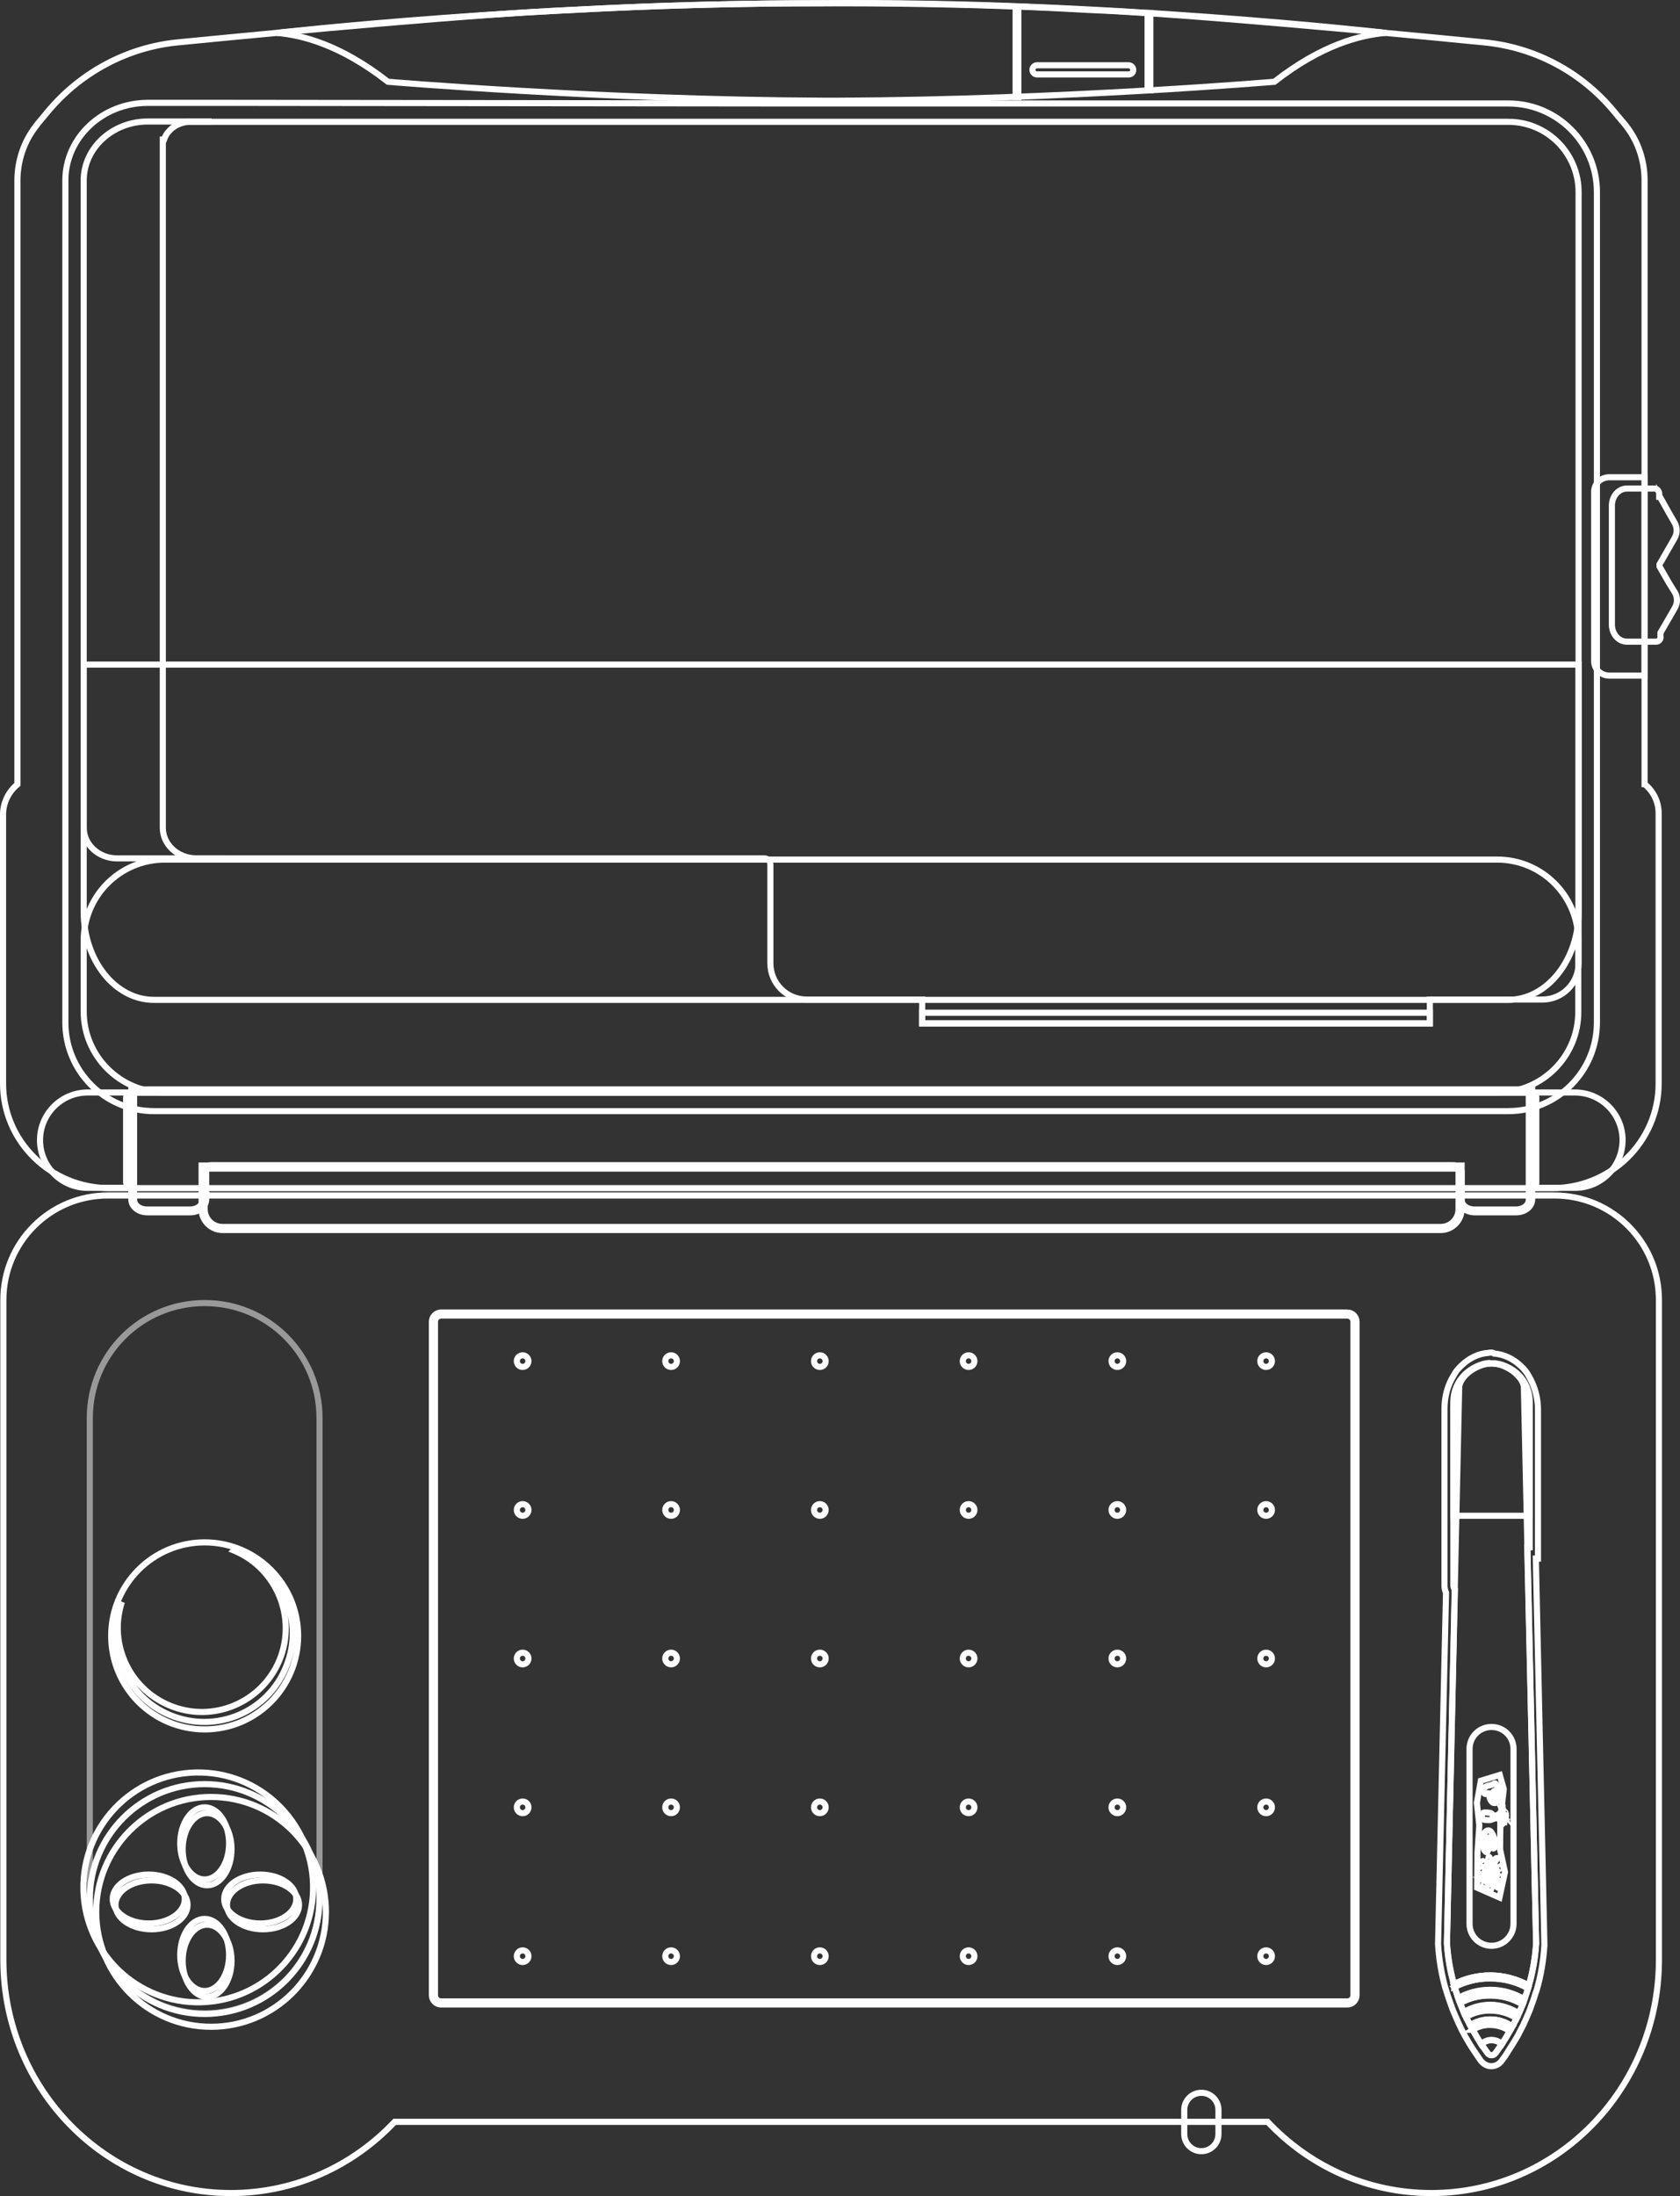 <?xml version="1.0" encoding="UTF-8" standalone="no"?>
<svg
   version="1.1"
   id="Layer_1"
   x="0"
   y="0"
   viewBox="0 0 550 718.554"
   xml:space="preserve"
   sodipodi:docname="pico_controller.svg"
   width="550"
   height="718.554"
   inkscape:version="1.1.2 (0a00cf5339, 2022-02-04)"
   xmlns:inkscape="http://www.inkscape.org/namespaces/inkscape"
   xmlns:sodipodi="http://sodipodi.sourceforge.net/DTD/sodipodi-0.dtd"
   xmlns="http://www.w3.org/2000/svg"
   xmlns:svg="http://www.w3.org/2000/svg"><rect x="0" y="0" width="550" height="718.554" fill="#333333" stroke="none"/><defs
   id="defs243" /><sodipodi:namedview
   id="namedview241"
   pagecolor="#ffffff"
   bordercolor="#666666"
   borderopacity="1.0"
   inkscape:pageshadow="2"
   inkscape:pageopacity="0.0"
   inkscape:pagecheckerboard="true"
   showgrid="false"
   fit-margin-top="0"
   fit-margin-left="0"
   fit-margin-right="0"
   fit-margin-bottom="0"
   inkscape:zoom="1.1470835"
   inkscape:cx="275.04537"
   inkscape:cy="359.17176"
   inkscape:window-width="2560"
   inkscape:window-height="1440"
   inkscape:window-x="1920"
   inkscape:window-y="0"
   inkscape:window-maximized="1"
   inkscape:current-layer="Layer_1" />
    <style
   id="style2">
        .st4{fill:#ffe75a}.st7{fill:#db324c}.st12{fill:#1ca4a9}.st14{fill:#25b6be}.st15{fill:#fff}.st22{fill:#e8cd49}.st25{fill:#fcc927}.st26{fill:#fbc82a}.st30{fill:#2a7070}.st34{fill:#3b146c}
    </style>
    <path
   d="M 538.4,256.554 V 59.054 c 0,-6.7 -2.2,-12.9 -6,-17.8 -0.5,-0.6 -1,-1.3 -1.5,-1.8 l -2.5,-3 c -10.7,-12.9 -25.9,-21 -42.6,-22.6 -35.6,-3.5 -98.6,-9.4 -129.4,-10.6 -24.6,-1.4 -52.6,-2.2 -84.3,-2.2 -31.7,0 -59.7,0.8 -84.3,2.2 -30.8,1.2 -93.9,7.1 -129.5,10.6 -16.6,1.6 -31.9,9.8 -42.6,22.6 l -2.5,3 c -0.5,0.6 -1,1.2 -1.5,1.9 -3.8,4.9 -6,11.1 -6,17.8 V 256.654 c -2.8,2.3 -4.7,5.9 -4.7,9.8 v 88.1 c 0,18.9 15.6,34.2 34.8,34.2 h 472.4 c 19.2,0 34.8,-15.3 34.8,-34.2 v -88.1 c 0.1,-4 -1.7,-7.6 -4.6,-9.9 z"
   style="fill:none;stroke:#ffffff;stroke-width:2;stroke-miterlimit:10;stroke-dasharray:none;stroke-opacity:1"
   id="path4" />
    <path
   d="M 75.2,33.654 H 48.4 c -14.9,0 -27,11.4 -27,25.4 V 334.554 c 0,16 13,29 29,29 h 443.4 c 16,0 29,-13 29,-29 V 62.854 c 0,-16 -13,-29 -29,-29 H 261.9 Z"
   style="fill:none;stroke:#ffffff;stroke-width:2;stroke-miterlimit:10;stroke-dasharray:none;stroke-opacity:1"
   id="path6" />
    <path
   d="M 490.3,357.454 H 53.9 c -14.6,0 -26.5,-11.9 -26.5,-26.5 v -23.2 c 0,-14.6 11.9,-26.5 26.5,-26.5 h 436.3 c 14.6,0 26.5,11.9 26.5,26.5 v 23.2 c 0.1,14.6 -11.8,26.5 -26.4,26.5 z"
   style="fill:none;stroke:#ffffff;stroke-width:2;stroke-miterlimit:10;stroke-dasharray:none;stroke-opacity:1"
   id="path8" />
    <linearGradient
   id="SVGID_1_"
   gradientUnits="userSpaceOnUse"
   x1="557.1"
   y1="22.044"
   x2="557.1"
   y2="-87.656"
   gradientTransform="translate(-286,304.11)">
        <stop
   offset="0"
   style="stop-color:#3b1666"
   id="stop10" />
        <stop
   offset=".33"
   style="stop-color:#53277b"
   id="stop12" />
        <stop
   offset="1"
   style="stop-color:#3b146c"
   id="stop14" />
    </linearGradient>
    <path
   d="m 516.8,298.354 v -80.9 H 27.4 v 80.9 c 0,15.9 10.3,28.8 23,28.8 h 443.4 c 12.7,-0.1 23,-13 23,-28.8"
   style="fill:none;stroke:#ffffff;stroke-width:2;stroke-miterlimit:10;stroke-dasharray:none;stroke-opacity:1"
   id="path17" />
    <path
   class="st4"
   d="m 393.3,703.854 c -3.1,0 -5.6,-2.5 -5.6,-5.6 v -7.9 c 0,-3.1 2.5,-5.6 5.6,-5.6 3.1,0 5.6,2.5 5.6,5.6 v 7.9 c 0,3.1 -2.5,5.6 -5.6,5.6 z"
   id="path19"
   style="fill:none;stroke:#ffffff;stroke-width:2;stroke-miterlimit:10;stroke-dasharray:none;stroke-opacity:1" />
    <linearGradient
   id="SVGID_00000162319719392299393320000014109257014912817798_"
   gradientUnits="userSpaceOnUse"
   x1="286.1"
   y1="249.244"
   x2="828.1"
   y2="249.244"
   gradientTransform="translate(-286,304.11)">
        <stop
   offset="0"
   style="stop-color:#25b6be"
   id="stop21" />
        <stop
   offset=".49"
   style="stop-color:#27c9c9"
   id="stop23" />
        <stop
   offset="1"
   style="stop-color:#25b6be"
   id="stop25" />
    </linearGradient>
    <path
   style="fill:none;stroke:#ffffff;stroke-width:2;stroke-miterlimit:10;stroke-dasharray:none;stroke-opacity:1"
   d="M 508.9,391.154 H 35.3 c -18.9,0 -34.2,15.3 -34.2,34.2 v 216.4 c 0.3,41.9 33.5,75.8 74.5,75.8 21,0 40,-8.9 53.6,-23.3 H 415 c 13.6,14.4 32.5,23.3 53.6,23.3 41,0 74.2,-33.9 74.5,-75.8 v -216.4 c 0,-18.9 -15.3,-34.2 -34.2,-34.2 z"
   id="path28" />
    <linearGradient
   id="SVGID_00000014604713175948605690000006690221948909158834_"
   gradientUnits="userSpaceOnUse"
   x1="815.15"
   y1="-148.956"
   x2="815.15"
   y2="-84.056"
   gradientTransform="translate(-286,304.11)">
        <stop
   offset="0"
   style="stop-color:#3b1666"
   id="stop30" />
        <stop
   offset="1"
   style="stop-color:#794b9a"
   id="stop32" />
    </linearGradient>
    <path
   style="fill:none;stroke:#ffffff;stroke-width:2;stroke-miterlimit:10;stroke-dasharray:none;stroke-opacity:1"
   d="m 538.4,156.154 h -11.5 c -2.8,0 -5,2.1 -5,4.7 v 55.5 c 0,2.6 2.2,4.7 5,4.7 h 11.5 z"
   id="path35" />
    <path
   class="st7"
   d="m 546.4,190.754 -3.1,-5.4 v -0.7 l 3.1,-5.4 1.9,-3.3 c 0.8,-1.5 0.8,-3.3 0,-4.8 l -1.9,-3.3 -3.2,-5.7 v 1.4 -1.9 c 0,-1 -0.7,-1.8 -1.6,-1.8 h -9 c -2.7,0 -4.9,2.5 -4.9,5.6 v 38.9 c 0,3.1 2.2,5.6 4.9,5.6 h 9.6 c 0.6,0 1.2,-0.4 1.4,-1.1 v -1.8 l 2.9,-5 1.9,-3.3 c 0.8,-1.5 0.8,-3.3 0,-4.8 z"
   id="path37"
   style="fill:none;stroke:#ffffff;stroke-width:2;stroke-miterlimit:10;stroke-dasharray:none;stroke-opacity:1" />
    <linearGradient
   id="SVGID_00000070819620534818077190000007880119208492352911_"
   gradientUnits="userSpaceOnUse"
   x1="312.4"
   y1="-144.806"
   x2="358.9"
   y2="-144.806"
   gradientTransform="translate(-286,304.11)">
        <stop
   offset="0"
   style="stop-color:#3b1666"
   id="stop39" />
        <stop
   offset=".33"
   style="stop-color:#53277b"
   id="stop41" />
        <stop
   offset=".74"
   style="stop-color:#3b146c"
   id="stop43" />
    </linearGradient>
    <path
   style="fill:none;stroke:#ffffff;stroke-width:2;stroke-miterlimit:10;stroke-dasharray:none;stroke-opacity:1"
   d="M 73.9,280.854 H 38.3 c -6,0 -10.9,-4.5 -10.9,-10 V 59.054 c 0,-10.6 9.4,-19.3 21,-19.3 h 20.9"
   id="path46" />
    <linearGradient
   id="SVGID_00000000934933317766040550000002843867830384571022_"
   gradientUnits="userSpaceOnUse"
   x1="802.05"
   y1="83.584"
   x2="802.05"
   y2="52.344"
   gradientTransform="translate(-286,304.11)">
        <stop
   offset="0"
   style="stop-color:#3b1666"
   id="stop48" />
        <stop
   offset="1"
   style="stop-color:#794b9a"
   id="stop50" />
    </linearGradient>
    <path
   style="fill:none;stroke:#ffffff;stroke-width:2;stroke-miterlimit:10;stroke-dasharray:none;stroke-opacity:1"
   d="m 515.6,357.454 h -12.7 v 31.2 h 12.7 c 8.6,0 15.6,-7 15.6,-15.6 0,-8.6 -7,-15.6 -15.6,-15.6 z"
   id="path53" />
    <radialGradient
   id="SVGID_00000038390437427018665150000009871778408086835349_"
   cx="346.236"
   cy="439.194"
   r="37.498"
   gradientTransform="matrix(1,0.02,-0.059,2.999,-254.185,-782.6)"
   gradientUnits="userSpaceOnUse">
        <stop
   offset="0"
   style="stop-color:#25b6be"
   id="stop55" />
        <stop
   offset="1"
   style="stop-color:#1ca4a9"
   id="stop57" />
    </radialGradient>
    <path
   style="opacity:0.5;fill:none;stroke:#ffffff;stroke-width:2;stroke-miterlimit:10;stroke-dasharray:none;stroke-opacity:1;enable-background:new"
   d="m 67,658.754 c 20.8,0 37.6,-16.8 37.6,-37.6 v -157.2 c 0,-20.8 -16.8,-37.6 -37.6,-37.6 -20.8,0 -37.6,16.8 -37.6,37.6 v 157.2 c -0.1,20.8 16.8,37.6 37.6,37.6 z"
   id="path60" />
    <circle
   class="st7"
   cx="67"
   cy="535.254"
   r="30.6"
   id="circle62"
   style="fill:none;stroke:#ffffff;stroke-width:2;stroke-miterlimit:10;stroke-dasharray:none;stroke-opacity:1" />
    <path
   d="m 76.6,507.254 c -0.2,-0.1 -0.5,-0.1 -0.7,-0.2 13.9,5.3 21,20.8 16.1,34.8 -5.1,14.3 -20.8,21.8 -35.1,16.7 -14.1,-5 -21.6,-20.3 -17,-34.4 -0.1,0.2 -0.2,0.4 -0.3,0.7 -5.3,15.1 2.5,31.6 17.6,36.9 15.1,5.3 31.6,-2.5 36.9,-17.6 5.5,-15 -2.4,-31.6 -17.5,-36.9 z"
   style="fill:none;stroke:#ffffff;stroke-width:2;stroke-miterlimit:10;stroke-dasharray:none;stroke-opacity:1"
   id="path64" />
    <circle
   transform="rotate(-1.356)"
   class="st12"
   cx="50.268"
   cy="618.905"
   r="37.599"
   id="circle66"
   style="fill:none;stroke:#ffffff;stroke-width:2;stroke-miterlimit:10;stroke-dasharray:none;stroke-opacity:1" />
    <circle
   cx="69.1"
   cy="625.554"
   r="37.6"
   style="fill:none;stroke:#ffffff;stroke-width:2;stroke-miterlimit:10;stroke-dasharray:none;stroke-opacity:1"
   id="circle68" />
    <circle
   class="st14"
   cx="67"
   cy="621.354"
   r="37.6"
   id="circle70"
   style="fill:none;stroke:#ffffff;stroke-width:2;stroke-miterlimit:10;stroke-dasharray:none;stroke-opacity:1" />
    <ellipse
   class="st12"
   cx="67.8"
   cy="605.054"
   rx="8"
   ry="11.8"
   id="ellipse72"
   style="fill:none;stroke:#ffffff;stroke-width:2;stroke-miterlimit:10;stroke-dasharray:none;stroke-opacity:1" />
    <ellipse
   class="st12"
   cx="67.8"
   cy="641.554"
   rx="8"
   ry="11.8"
   id="ellipse74"
   style="fill:none;stroke:#ffffff;stroke-width:2;stroke-miterlimit:10;stroke-dasharray:none;stroke-opacity:1" />
    <ellipse
   class="st12"
   cx="86.1"
   cy="623.254"
   rx="11.8"
   ry="8"
   id="ellipse76"
   style="fill:none;stroke:#ffffff;stroke-width:2;stroke-miterlimit:10;stroke-dasharray:none;stroke-opacity:1" />
    <ellipse
   class="st12"
   cx="49.6"
   cy="623.254"
   rx="11.8"
   ry="8"
   id="ellipse78"
   style="fill:none;stroke:#ffffff;stroke-width:2;stroke-miterlimit:10;stroke-dasharray:none;stroke-opacity:1" />
    <ellipse
   class="st15"
   cx="67"
   cy="603.154"
   rx="8"
   ry="11.8"
   id="ellipse80"
   style="fill:none;stroke:#ffffff;stroke-width:2;stroke-miterlimit:10;stroke-dasharray:none;stroke-opacity:1" />
    <ellipse
   cx="67"
   cy="639.654"
   rx="8"
   ry="11.8"
   style="fill:none;stroke:#ffffff;stroke-width:2;stroke-miterlimit:10;stroke-dasharray:none;stroke-opacity:1"
   id="ellipse82" />
    <ellipse
   cx="85.2"
   cy="621.354"
   rx="11.8"
   ry="8"
   style="fill:none;stroke:#ffffff;stroke-width:2;stroke-miterlimit:10;stroke-dasharray:none;stroke-opacity:1"
   id="ellipse84" />
    <ellipse
   cx="48.7"
   cy="621.354"
   rx="11.8"
   ry="8"
   style="fill:none;stroke:#ffffff;stroke-width:2;stroke-miterlimit:10;stroke-dasharray:none;stroke-opacity:1"
   id="ellipse86" />
    <path
   class="st4"
   d="m 144.4,655.454 c -1.4,0 -2.5,-1.1 -2.5,-2.5 v -220.5 c 0,-1.4 1.1,-2.5 2.5,-2.5 h 296.7 c 1.4,0 2.5,1.1 2.5,2.5 v 220.4 c 0,1.4 -1.1,2.5 -2.5,2.5 H 144.4 Z"
   id="path88"
   style="fill:none;stroke:#ffffff;stroke-width:2;stroke-miterlimit:10;stroke-dasharray:none;stroke-opacity:1" />
    <path
   d="m 441.1,430.454 c 1.1,0 2,0.9 2,2 v 220.4 c 0,1.1 -0.9,2 -2,2 H 144.4 c -1.1,0 -2,-0.9 -2,-2 v -220.4 c 0,-1.1 0.9,-2 2,-2 h 296.7 m 0,-1 H 144.4 c -1.7,0 -3,1.4 -3,3 v 220.4 c 0,1.7 1.4,3 3,3 h 296.7 c 1.7,0 3,-1.4 3,-3 v -220.4 c 0,-1.6 -1.3,-3 -3,-3 z"
   style="fill:none;stroke:#ffffff;stroke-width:2;stroke-miterlimit:10;stroke-dasharray:none;stroke-opacity:1"
   id="path90" />
    <circle
   class="st7"
   cx="171.1"
   cy="445.354"
   r="1.9"
   id="circle92"
   style="fill:none;stroke:#ffffff;stroke-width:2;stroke-miterlimit:10;stroke-dasharray:none;stroke-opacity:1" />
    <circle
   class="st7"
   cx="219.7"
   cy="445.354"
   r="1.9"
   id="circle94"
   style="fill:none;stroke:#ffffff;stroke-width:2;stroke-miterlimit:10;stroke-dasharray:none;stroke-opacity:1" />
    <circle
   class="st7"
   cx="268.4"
   cy="445.354"
   r="1.9"
   id="circle96"
   style="fill:none;stroke:#ffffff;stroke-width:2;stroke-miterlimit:10;stroke-dasharray:none;stroke-opacity:1" />
    <circle
   class="st7"
   cx="317.1"
   cy="445.354"
   r="1.9"
   id="circle98"
   style="fill:none;stroke:#ffffff;stroke-width:2;stroke-miterlimit:10;stroke-dasharray:none;stroke-opacity:1" />
    <circle
   class="st7"
   cx="365.8"
   cy="445.354"
   r="1.9"
   id="circle100"
   style="fill:none;stroke:#ffffff;stroke-width:2;stroke-miterlimit:10;stroke-dasharray:none;stroke-opacity:1" />
    <circle
   class="st7"
   cx="414.5"
   cy="445.354"
   r="1.9"
   id="circle102"
   style="fill:none;stroke:#ffffff;stroke-width:2;stroke-miterlimit:10;stroke-dasharray:none;stroke-opacity:1" />
    <circle
   class="st7"
   cx="171.1"
   cy="494.054"
   r="1.9"
   id="circle104"
   style="fill:none;stroke:#ffffff;stroke-width:2;stroke-miterlimit:10;stroke-dasharray:none;stroke-opacity:1" />
    <circle
   class="st7"
   cx="219.7"
   cy="494.054"
   r="1.9"
   id="circle106"
   style="fill:none;stroke:#ffffff;stroke-width:2;stroke-miterlimit:10;stroke-dasharray:none;stroke-opacity:1" />
    <circle
   class="st7"
   cx="268.4"
   cy="494.054"
   r="1.9"
   id="circle108"
   style="fill:none;stroke:#ffffff;stroke-width:2;stroke-miterlimit:10;stroke-dasharray:none;stroke-opacity:1" />
    <circle
   class="st7"
   cx="317.1"
   cy="494.054"
   r="1.9"
   id="circle110"
   style="fill:none;stroke:#ffffff;stroke-width:2;stroke-miterlimit:10;stroke-dasharray:none;stroke-opacity:1" />
    <circle
   class="st7"
   cx="365.8"
   cy="494.054"
   r="1.9"
   id="circle112"
   style="fill:none;stroke:#ffffff;stroke-width:2;stroke-miterlimit:10;stroke-dasharray:none;stroke-opacity:1" />
    <circle
   class="st7"
   cx="414.5"
   cy="494.054"
   r="1.9"
   id="circle114"
   style="fill:none;stroke:#ffffff;stroke-width:2;stroke-miterlimit:10;stroke-dasharray:none;stroke-opacity:1" />
    <circle
   class="st7"
   cx="171.1"
   cy="542.654"
   r="1.9"
   id="circle116"
   style="fill:none;stroke:#ffffff;stroke-width:2;stroke-miterlimit:10;stroke-dasharray:none;stroke-opacity:1" />
    <circle
   class="st7"
   cx="219.7"
   cy="542.654"
   r="1.9"
   id="circle118"
   style="fill:none;stroke:#ffffff;stroke-width:2;stroke-miterlimit:10;stroke-dasharray:none;stroke-opacity:1" />
    <circle
   class="st7"
   cx="268.4"
   cy="542.654"
   r="1.9"
   id="circle120"
   style="fill:none;stroke:#ffffff;stroke-width:2;stroke-miterlimit:10;stroke-dasharray:none;stroke-opacity:1" />
    <circle
   class="st7"
   cx="317.1"
   cy="542.654"
   r="1.9"
   id="circle122"
   style="fill:none;stroke:#ffffff;stroke-width:2;stroke-miterlimit:10;stroke-dasharray:none;stroke-opacity:1" />
    <circle
   class="st7"
   cx="365.8"
   cy="542.654"
   r="1.9"
   id="circle124"
   style="fill:none;stroke:#ffffff;stroke-width:2;stroke-miterlimit:10;stroke-dasharray:none;stroke-opacity:1" />
    <circle
   class="st7"
   cx="414.5"
   cy="542.654"
   r="1.9"
   id="circle126"
   style="fill:none;stroke:#ffffff;stroke-width:2;stroke-miterlimit:10;stroke-dasharray:none;stroke-opacity:1" />
    <circle
   class="st7"
   cx="171.1"
   cy="591.354"
   r="1.9"
   id="circle128"
   style="fill:none;stroke:#ffffff;stroke-width:2;stroke-miterlimit:10;stroke-dasharray:none;stroke-opacity:1" />
    <circle
   class="st7"
   cx="219.7"
   cy="591.354"
   r="1.9"
   id="circle130"
   style="fill:none;stroke:#ffffff;stroke-width:2;stroke-miterlimit:10;stroke-dasharray:none;stroke-opacity:1" />
    <circle
   class="st7"
   cx="268.4"
   cy="591.354"
   r="1.9"
   id="circle132"
   style="fill:none;stroke:#ffffff;stroke-width:2;stroke-miterlimit:10;stroke-dasharray:none;stroke-opacity:1" />
    <circle
   class="st7"
   cx="317.1"
   cy="591.354"
   r="1.9"
   id="circle134"
   style="fill:none;stroke:#ffffff;stroke-width:2;stroke-miterlimit:10;stroke-dasharray:none;stroke-opacity:1" />
    <circle
   class="st7"
   cx="365.8"
   cy="591.354"
   r="1.9"
   id="circle136"
   style="fill:none;stroke:#ffffff;stroke-width:2;stroke-miterlimit:10;stroke-dasharray:none;stroke-opacity:1" />
    <circle
   class="st7"
   cx="414.5"
   cy="591.354"
   r="1.9"
   id="circle138"
   style="fill:none;stroke:#ffffff;stroke-width:2;stroke-miterlimit:10;stroke-dasharray:none;stroke-opacity:1" />
    <circle
   class="st7"
   cx="171.1"
   cy="640.054"
   r="1.9"
   id="circle140"
   style="fill:none;stroke:#ffffff;stroke-width:2;stroke-miterlimit:10;stroke-dasharray:none;stroke-opacity:1" />
    <circle
   class="st7"
   cx="219.7"
   cy="640.054"
   r="1.9"
   id="circle142"
   style="fill:none;stroke:#ffffff;stroke-width:2;stroke-miterlimit:10;stroke-dasharray:none;stroke-opacity:1" />
    <circle
   class="st7"
   cx="268.4"
   cy="640.054"
   r="1.9"
   id="circle144"
   style="fill:none;stroke:#ffffff;stroke-width:2;stroke-miterlimit:10;stroke-dasharray:none;stroke-opacity:1" />
    <circle
   class="st7"
   cx="317.1"
   cy="640.054"
   r="1.9"
   id="circle146"
   style="fill:none;stroke:#ffffff;stroke-width:2;stroke-miterlimit:10;stroke-dasharray:none;stroke-opacity:1" />
    <circle
   class="st7"
   cx="365.8"
   cy="640.054"
   r="1.9"
   id="circle148"
   style="fill:none;stroke:#ffffff;stroke-width:2;stroke-miterlimit:10;stroke-dasharray:none;stroke-opacity:1" />
    <circle
   class="st7"
   cx="414.5"
   cy="640.054"
   r="1.9"
   id="circle150"
   style="fill:none;stroke:#ffffff;stroke-width:2;stroke-miterlimit:10;stroke-dasharray:none;stroke-opacity:1" />
    <path
   d="M 493.8,39.854 H 62.3 c -4,0 -7.5,2.5 -8.6,5.8 H 53.3 V 270.854 c 0,5.5 4.9,10 11,10 h 185.9 c 1.1,0 2,0.9 2,2 v 32.3 c 0,6.6 5.3,11.9 11.9,11.9 h 37.8 v 7.8 h 166.2 v -7.8 h 36.8 c 6.6,0 11.9,-5.3 11.9,-11.9 V 62.854 c 0,-12.7 -10.3,-23 -23,-23 z"
   style="fill:none;stroke:#ffffff;stroke-width:2;stroke-miterlimit:10;stroke-dasharray:none;stroke-opacity:1"
   id="path152" />
    <path
   style="fill:none;stroke:#ffffff;stroke-width:2;stroke-miterlimit:10;stroke-dasharray:none;stroke-opacity:1"
   d="m 301.9,331.354 h 166.2 v 3.5 H 301.9 Z"
   id="path154" />
    <path
   class="st4"
   d="m 482.1,664.154 c 0.9,1.6 1.8,3.1 2.8,4.7 1,-0.8 2.1,-1.3 3.4,-1.3 1.3,0 2.4,0.5 3.4,1.3 0.9,-1.4 1.8,-2.9 2.6,-4.3 -1.8,-1.2 -4,-2 -6.4,-2 -2.1,-0.1 -4.1,0.5 -5.8,1.6 z"
   id="path156"
   style="fill:none;stroke:#ffffff;stroke-width:2;stroke-miterlimit:10;stroke-dasharray:none;stroke-opacity:1" />
    <path
   class="st4"
   d="m 479.9,659.954 c 0.4,0.9 0.9,1.8 1.4,2.7 1.9,-1.2 4.2,-1.9 6.6,-1.9 2.7,0 5.1,0.8 7.2,2.3 0.5,-0.9 0.9,-1.8 1.4,-2.7 -2.5,-1.6 -5.4,-2.5 -8.6,-2.5 -2.9,-0.1 -5.6,0.7 -8,2.1 z"
   id="path158"
   style="fill:none;stroke:#ffffff;stroke-width:2;stroke-miterlimit:10;stroke-dasharray:none;stroke-opacity:1" />
    <path
   class="st4"
   d="m 478,655.454 1.2,3 c 2.6,-1.5 5.5,-2.4 8.7,-2.4 3.4,0 6.6,1 9.3,2.8 0.4,-1 0.9,-2 1.3,-3 -3.1,-1.9 -6.7,-2.9 -10.5,-2.9 -3.7,-0.1 -7.1,0.8 -10,2.5 z"
   id="path160"
   style="fill:none;stroke:#ffffff;stroke-width:2;stroke-miterlimit:10;stroke-dasharray:none;stroke-opacity:1" />
    <path
   class="st4"
   d="m 476.2,650.154 c 0.4,1.2 0.8,2.5 1.2,3.7 3.1,-1.8 6.7,-2.7 10.5,-2.7 4.1,0 7.9,1.1 11.1,3.1 0.4,-1.2 0.9,-2.5 1.2,-3.7 -3.7,-2.1 -7.9,-3.2 -12.4,-3.2 -4.1,-0.1 -8.1,1 -11.6,2.8 z m 24.3,-0.5 c 1.3,-4.5 2.1,-9.1 2.4,-13.8 l -4,-181.6 c 0,-4.5 -6.7,-8.2 -10.6,-8.2 -3.9,0 -10.6,3.7 -10.6,8.2 l -4,181.6 c 0.3,4.6 1,9.1 2.3,13.4 3.6,-1.9 7.7,-2.9 12,-2.9 4.5,0.1 8.8,1.3 12.5,3.3 z"
   id="path162"
   style="fill:none;stroke:#ffffff;stroke-width:2;stroke-miterlimit:10;stroke-dasharray:none;stroke-opacity:1" />
    <path
   class="st22"
   d="m 487.9,662.454 c 2.4,0 4.6,0.7 6.4,2 0.3,-0.5 0.5,-1 0.8,-1.4 -2.1,-1.4 -4.5,-2.3 -7.2,-2.3 -2.4,0 -4.7,0.7 -6.6,1.9 0.3,0.5 0.5,1 0.8,1.5 1.7,-1.1 3.7,-1.7 5.8,-1.7 z m 0,-4.7 c 3.1,0 6.1,0.9 8.6,2.5 0.2,-0.5 0.5,-1 0.7,-1.5 -2.7,-1.7 -5.9,-2.8 -9.3,-2.8 -3.2,0 -6.1,0.9 -8.7,2.4 0.2,0.5 0.5,1 0.7,1.5 2.4,-1.3 5.1,-2.1 8,-2.1 z m 0,-4.9 c 3.8,0 7.4,1.1 10.5,2.9 0.2,-0.5 0.4,-1 0.6,-1.6 -3.3,-2 -7.1,-3.1 -11.1,-3.1 -4,0 -7.4,1 -10.5,2.7 0.2,0.5 0.4,1.1 0.6,1.6 2.9,-1.6 6.3,-2.5 9.9,-2.5 z"
   id="path164"
   style="fill:none;stroke:#ffffff;stroke-width:2;stroke-miterlimit:10;stroke-dasharray:none;stroke-opacity:1" />
    <path
   class="st4"
   d="m 487.9,647.254 c 4.5,0 8.7,1.2 12.4,3.2 0.1,-0.3 0.2,-0.5 0.2,-0.8 -3.8,-2.1 -8.1,-3.3 -12.6,-3.3 -4.5,0 -8.4,1.1 -12,2.9 0.1,0.3 0.2,0.5 0.2,0.8 3.6,-1.7 7.6,-2.8 11.8,-2.8 z"
   id="path166"
   style="fill:none;stroke:#ffffff;stroke-width:2;stroke-miterlimit:10;stroke-dasharray:none;stroke-opacity:1" />
    <path
   d="m 487.9,647.254 c 4.5,0 8.7,1.2 12.4,3.2 0.1,-0.3 0.2,-0.5 0.2,-0.8 -3.8,-2.1 -8.1,-3.3 -12.6,-3.3 -4.5,0 -8.4,1.1 -12,2.9 0.1,0.3 0.2,0.5 0.2,0.8 3.6,-1.7 7.6,-2.8 11.8,-2.8 z"
   style="opacity:0.5;fill:none;stroke:#ffffff;stroke-width:2;stroke-miterlimit:10;stroke-dasharray:none;stroke-opacity:1;enable-background:new"
   id="path168" />
    <path
   class="st15"
   d="m 488.3,672.454 c 0.3,0 0.9,-0.1 1.3,-0.7 l 2.1,-3 c -1,-0.8 -2.1,-1.3 -3.4,-1.3 -1.3,0 -2.4,0.5 -3.4,1.3 0.7,1 1.3,2 2.1,3 0.4,0.6 1,0.7 1.3,0.7 z"
   id="path170"
   style="fill:none;stroke:#ffffff;stroke-width:2;stroke-miterlimit:10;stroke-dasharray:none;stroke-opacity:1" />
    <path
   class="st7"
   d="m 500.8,495.954 h -25 v -37.3 c 0,-6.9 5.6,-12.5 12.5,-12.5 6.9,0 12.5,5.6 12.5,12.5 z"
   id="path172"
   style="fill:none;stroke:#ffffff;stroke-width:2;stroke-miterlimit:10;stroke-dasharray:none;stroke-opacity:1" />
    <path
   class="st14"
   d="m 488.3,636.654 c -4,0 -7.2,-3.2 -7.2,-7.2 v -57.2 c 0,-4 3.2,-7.2 7.2,-7.2 4,0 7.2,3.2 7.2,7.2 v 57.2 c 0,3.9 -3.2,7.2 -7.2,7.2 z"
   id="path174"
   style="fill:none;stroke:#ffffff;stroke-width:2;stroke-miterlimit:10;stroke-dasharray:none;stroke-opacity:1" />
    <path
   style="fill:none;stroke:#ffffff;stroke-width:2;stroke-miterlimit:10;stroke-dasharray:none;stroke-opacity:1"
   d="m 492.7,612.554 -1.6,-7.4 0.1,-10 1.1,-9.8 -1.3,-4.6 -6.2,1.9 -1.3,7.2 0.8,7.4 -0.6,9 -0.1,11.4 7.3,3.2 z"
   id="path176" />
    <path
   class="st25"
   d="m 490.7,588.454 c 0.3,-0.9 0.3,-2.4 0.2,-3.3 0,-0.3 -0.2,-0.7 -0.5,-0.8 -0.1,-0.1 -0.3,0 -0.4,-0.1 -0.1,-0.1 -0.2,-0.2 -0.2,-0.3 0,-0.2 -0.2,-0.6 -0.6,-0.4 0,0 -0.6,0.4 -1.5,0.6 -0.9,0.2 -1.8,0.4 -1.9,1.5 -0.1,1.1 0.2,1.5 0.8,1.3 0.6,-0.2 1,-0.4 1,0 -0.1,0.4 0,1.5 0.5,2.2 0.5,0.7 0.6,0.8 1.3,0.8 0.7,-0.1 1,-0.6 1.3,-1.5 z m -1.9,-1.6 c -0.1,-0.3 0,-0.6 0.3,-0.8 l 0.2,-0.1 c 0.1,-0.1 0.3,-0.1 0.4,0.1 0.4,0.7 0.2,1.6 -0.3,1.8 -0.3,-0.2 -0.5,-0.6 -0.6,-1 z m -0.2,8.3 c 0.1,-0.3 0.1,-0.9 0.1,-0.9 0,-0.5 -0.3,-1 -0.9,-1.1 -0.6,-0.1 -1.8,-0.2 -2,-0.1 -0.4,0.1 -0.7,0.6 -0.7,1.2 0,0.5 0.4,1.1 0.9,1.2 0.5,0 2.4,0.3 2.6,-0.3 z m -1.5,10.5 c 0.1,-0.2 0.1,-0.5 0.1,-0.7 0,-0.4 -0.1,-0.7 -0.2,-1 -0.2,-0.4 -0.5,-1.1 -0.4,-1.7 0,-1 0.7,-1.2 1,-0.9 0.4,0.3 0.7,0.8 0.8,2 0.1,0.7 0.1,1 0.2,1.2 0.1,0.3 0.4,0.4 0.6,0.1 0.2,-0.2 0.3,-0.5 0.3,-0.8 0,-0.8 -0.1,-2.6 -1.1,-4.1 -0.7,-1.3 -1.7,-0.8 -2,-0.5 -0.4,0.4 -1,1.1 -1,3.1 0,1.8 0.4,2.6 0.6,3.1 0.1,0.1 0.2,0.3 0.3,0.4 l 0.1,0.1 c 0.1,0.1 0.4,0 0.4,-0.1 z m 0.7,8.5 c -0.1,-0.4 0,-0.9 0,-1.2 0,-0.3 0,-0.6 0.2,-0.9 l 0.1,-0.1 v -0.2 h -0.2 l -0.1,0.1 c -0.2,0.4 -0.3,0.7 -0.3,1.1 0,0.4 0,0.9 0.1,1.2 0,0.1 0.1,0.1 0.2,0 -0.1,0.2 0,0.1 0,0 z"
   id="path178"
   style="fill:none;stroke:#ffffff;stroke-width:2;stroke-miterlimit:10;stroke-dasharray:none;stroke-opacity:1" />
    <path
   class="st25"
   d="m 489.5,615.854 c 0.4,-0.7 0.6,-2 0.6,-3.2 0,0 0.1,-1.1 -0.8,-2.5 -0.9,-1.4 -1.8,-0.9 -2.2,-0.6 -0.4,0.4 -1.2,1.9 -1.1,3.8 0.2,1.8 0.7,2.8 1.5,2.9 0.9,0.3 1.6,0.2 2,-0.4 z m -1.5,-0.7 -0.1,-0.1 c -0.8,-0.3 -1,-1.1 -1,-2.1 0,-0.9 0.2,-1.4 0.5,-1.8 0.3,-0.4 0.7,-0.5 1.1,0 0.2,0.2 0.4,0.6 0.4,0.9 -0.3,0 -0.6,0.2 -0.5,0.5 0.2,0.6 0.3,0.3 0.3,0.3 0,0 0,-0.4 0.3,-0.1 v 0.6 c -0.2,-0.1 -0.5,-0.1 -0.6,0.3 -0.2,0.6 0.1,0.5 0.1,0.5 0,0 0.1,-0.3 0.4,-0.1 -0.1,0.3 -0.2,0.5 -0.3,0.7 0,0.3 -0.3,0.5 -0.6,0.4 z m 2.4,-1.3 c 0,0.6 0.6,0.9 0.9,1 0.1,0.1 0.3,0 0.3,-0.1 0,-0.4 -0.5,-0.8 -0.9,-1 -0.2,0 -0.3,0 -0.3,0.1 z m -0.7,2.3 c -0.2,0.5 0.2,1.1 0.5,1.4 0.1,0.1 0.2,0.1 0.3,0.1 0.2,-0.4 -0.2,-1 -0.4,-1.3 -0.2,-0.2 -0.3,-0.3 -0.4,-0.2 z m -1.8,2.3 c 0.5,-0.3 0.4,-1 0.3,-1.4 0,-0.1 -0.1,-0.2 -0.2,-0.2 -0.3,0.2 -0.3,0.9 -0.3,1.3 0,0.2 0.1,0.4 0.2,0.3 z m -1.4,-2.2 c 0,-0.1 0,-0.3 -0.1,-0.3 -0.4,0.1 -0.7,0.7 -0.9,1.1 -0.1,0.2 0,0.4 0.1,0.3 0.7,0 0.9,-0.7 0.9,-1.1 z m -0.7,-2 c -0.4,-0.2 -0.9,0.1 -1.3,0.3 -0.1,0.1 -0.2,0.3 -0.1,0.3 0.6,0.3 1.1,-0.1 1.3,-0.4 0.1,-0.1 0.2,-0.2 0.1,-0.2 z m -0.1,-2 c -0.1,-0.4 -0.6,-0.7 -1,-0.8 -0.2,0 -0.3,0 -0.3,0.1 0.1,0.6 0.7,0.8 1,0.8 0.2,0.1 0.3,0 0.3,-0.1 z m 0.5,-2 c 0.2,-0.4 -0.2,-0.9 -0.5,-1.2 -0.1,-0.1 -0.3,-0.2 -0.3,-0.1 -0.2,0.6 0.3,1 0.6,1.3 0.1,0.1 0.2,0.1 0.2,0 z m 1.3,-1.1 c 0.1,0 0.1,-0.1 0.2,-0.2 0.1,-0.4 0.2,-1.1 -0.2,-1.4 -0.1,-0.1 -0.2,0.1 -0.2,0.3 -0.1,0.3 -0.2,1 0.2,1.3 z m 2.1,-1 c -0.3,0.3 -0.7,0.9 -0.6,1.2 0,0.1 0.1,0 0.3,-0.1 0.3,-0.3 0.8,-0.8 0.6,-1.3 0,0 -0.1,0 -0.3,0.2 z m 0.8,3.5 c 0,0.1 0.1,0.1 0.2,0 0.3,-0.1 0.9,-0.5 0.8,-1 0,-0.1 -0.2,-0.1 -0.3,0 -0.2,0.3 -0.7,0.7 -0.7,1 z m 1.9,-18 c -0.3,-0.7 -1,-0.8 -1.4,-0.3 -0.2,0.2 -0.4,0.5 -0.7,0.7 0,0 -0.1,0.1 -0.3,0.1 v -0.2 c -0.2,-0.1 -0.2,0.1 -0.3,0.3 h -0.2 c -0.4,0 -0.3,0.3 -0.2,0.3 h 0.2 c -0.1,0.2 -0.1,0.4 0.1,0.4 0.1,0 0.2,-0.2 0.2,-0.3 h 0.1 c 0,0.1 0,0.2 0.1,0.3 0.1,0 0.1,-0.1 0.2,-0.2 0.1,0 0.1,0.1 0.1,0.1 0.8,0.6 1.1,0.9 1.4,0.8 0.4,0.1 1.2,-0.7 0.7,-2 z m -1.8,0.9 0.8,-0.8 c 0.3,-0.4 0.8,-0.2 0.9,0.3 0.1,0.6 -0.1,1.2 -0.4,1.3 -0.3,0 -0.6,-0.1 -1.3,-0.8 z"
   id="path180"
   style="fill:none;stroke:#ffffff;stroke-width:2;stroke-miterlimit:10;stroke-dasharray:none;stroke-opacity:1" />
    <path
   class="st26"
   d="m 492.4,596.254 c 0,-0.1 0,-0.1 0,0 l 0.1,-0.1 v -0.1 c 0,-0.1 -0.1,-0.1 -0.1,-0.1 l -0.1,-0.1 h -0.1 v 0.1 c 0,0 0,0.1 0.1,0.1 -0.1,0.1 0,0.2 0.1,0.2 z m 0.6,-0.9 c 0,-0.1 -0.1,-0.2 -0.1,-0.2 0,0 -0.1,0 -0.1,-0.1 h -0.1 c -0.1,0 -0.1,0.1 -0.1,0.1 v 0.1 l 0.1,0.1 0.1,0.1 c 0.1,0 0.1,-0.1 0.2,-0.1 0,0.1 0,0 0,0 z m 0,-1.2 c 0.1,0 0.1,-0.1 0,-0.2 h -0.2 c 0,0 -0.1,0 -0.1,0.1 v 0.1 c 0,0 0,0.1 0.1,0.1 0.1,-0.1 0.2,-0.1 0.2,-0.1 z m -0.3,-1 0.1,-0.1 v -0.1 l -0.1,-0.1 h -0.1 l -0.1,0.1 -0.1,0.1 v 0.1 c 0,0 0,0.1 0.1,0 0.1,0.1 0.1,0 0.2,0 z m -0.8,-0.5 c 0.1,-0.1 0.1,-0.2 0.1,-0.2 h -0.2 c -0.1,0 -0.1,0.1 -0.2,0.1 -0.1,0 -0.1,0.1 -0.1,0.1 0,0 -0.1,0.1 0,0.2 0,0.1 0.1,0.1 0.2,0 0,-0.1 0.1,-0.1 0.2,-0.2 z"
   id="path182"
   style="fill:none;stroke:#ffffff;stroke-width:2;stroke-miterlimit:10;stroke-dasharray:none;stroke-opacity:1" />
    <radialGradient
   id="SVGID_00000026867123382460741390000016888828757446987177_"
   cx="1027.748"
   cy="254.194"
   r="83.837"
   gradientTransform="matrix(0.84,0,0,1,-377.648,304.11)"
   gradientUnits="userSpaceOnUse">
        <stop
   offset="0"
   style="stop-color:#25b6be"
   id="stop184" />
        <stop
   offset="1"
   style="stop-color:#1ca4a9"
   id="stop186" />
    </radialGradient>
    <path
   style="fill:none;stroke:#ffffff;stroke-width:2;stroke-miterlimit:10;stroke-dasharray:none;stroke-opacity:1"
   d="m 488.3,446.054 h 0.8 c 2.7,0.2 5.2,1.4 7.2,3.4 0.8,0.8 1.6,1.6 2,2.5 1.6,2.5 2.5,5.6 2.5,9 v 45.3 H 500 l 2.9,129.7 c -0.3,4.7 -1.1,9.3 -2.4,13.8 -0.1,0.3 -0.2,0.5 -0.2,0.8 -0.4,1.2 -0.8,2.5 -1.2,3.7 -0.2,0.5 -0.4,1 -0.6,1.6 -0.4,1 -0.8,2 -1.3,3 -0.2,0.5 -0.5,1 -0.7,1.5 -0.4,0.9 -0.9,1.8 -1.4,2.7 -0.3,0.5 -0.5,1 -0.8,1.4 -0.8,1.5 -1.7,2.9 -2.6,4.3 -0.7,1 -1.3,2 -2.1,3 -0.5,0.6 -1,0.7 -1.3,0.7 -0.3,0 -0.9,-0.1 -1.3,-0.7 l -2.1,-3 c -1,-1.5 -1.9,-3.1 -2.8,-4.7 -0.3,-0.5 -0.5,-1 -0.8,-1.5 -0.5,-0.9 -0.9,-1.8 -1.4,-2.7 -0.2,-0.5 -0.5,-1 -0.7,-1.5 l -1.2,-3 c -0.2,-0.5 -0.4,-1.1 -0.6,-1.6 -0.4,-1.2 -0.8,-2.4 -1.2,-3.7 -0.1,-0.3 -0.2,-0.5 -0.2,-0.8 -1.2,-4.4 -2,-8.9 -2.3,-13.4 l 2.6,-115.8 c -0.3,-0.3 -0.5,-0.8 -0.5,-1.3 v -57.9 c 0,-3.4 1,-6.5 2.5,-9 0.5,-0.9 1.2,-1.8 2,-2.5 2,-1.9 4.5,-3.2 7.2,-3.4 0.3,0.1 0.5,0.1 0.8,0.1 m 0,-3.5 h -0.1 c -0.3,0 -0.6,0 -0.9,0.1 -3.2,0.2 -6.3,1.7 -8.8,4.1 -1.1,1 -2,2.1 -2.6,3.3 -2,3.2 -3,6.9 -3,10.9 v 57.9 c 0,0.8 0.2,1.6 0.5,2.3 l -2.6,114.7 v 0.4 c 0.3,4.8 1.1,9.6 2.4,14.3 l 0.1,0.2 c 0.1,0.2 0.1,0.5 0.2,0.7 0.4,1.3 0.8,2.6 1.3,3.9 0.2,0.6 0.4,1.1 0.6,1.7 0.4,1.1 0.9,2.1 1.3,3.1 0.2,0.5 0.5,1.1 0.7,1.6 0.5,1 0.9,2 1.4,2.9 0.3,0.5 0.5,1 0.8,1.5 0.9,1.6 1.9,3.3 3,4.9 0.8,1.2 1.5,2.2 2.1,3.1 0.9,1.2 2.2,1.9 3.5,1.9 1.4,0 2.7,-0.7 3.5,-1.9 0.7,-0.9 1.4,-1.9 2.1,-3.1 1,-1.5 1.9,-3 2.8,-4.5 0.3,-0.5 0.6,-1 0.8,-1.5 0.5,-0.9 0.9,-1.8 1.5,-2.9 v -0.1 c 0.2,-0.5 0.5,-1 0.7,-1.5 0.4,-1 0.9,-2 1.3,-3.1 0.2,-0.6 0.4,-1.1 0.6,-1.7 0.5,-1.2 0.9,-2.6 1.3,-3.9 l 0.1,-0.2 c 0.1,-0.2 0.1,-0.4 0.2,-0.6 1.4,-4.8 2.2,-9.7 2.5,-14.6 v -0.4 l -2.8,-126.1 h 0.7 v -48.8 c 0,-3.9 -1.1,-7.7 -3,-10.9 -0.6,-1.2 -1.5,-2.3 -2.6,-3.3 -2.5,-2.4 -5.5,-3.8 -8.8,-4.1 -0.2,-0.2 -0.5,-0.3 -0.8,-0.3 z"
   id="path189" />
    <path
   class="st14"
   d="m 500.8,359.854 h 2.1 v 26.5 h -2.1 z"
   id="path191"
   style="fill:none;stroke:#ffffff;stroke-width:2;stroke-miterlimit:10;stroke-dasharray:none;stroke-opacity:1" />
    <linearGradient
   id="SVGID_00000170275759068832259310000012346248831707818662_"
   gradientUnits="userSpaceOnUse"
   x1="312.25"
   y1="83.584"
   x2="312.25"
   y2="52.344"
   gradientTransform="translate(-286,304.11)">
        <stop
   offset="0"
   style="stop-color:#3b1666"
   id="stop193" />
        <stop
   offset="1"
   style="stop-color:#794b9a"
   id="stop195" />
    </linearGradient>
    <path
   style="fill:none;stroke:#ffffff;stroke-width:2;stroke-miterlimit:10;stroke-dasharray:none;stroke-opacity:1"
   d="m 28.7,388.654 h 12.7 v -31.2 H 28.7 c -8.6,0 -15.6,7 -15.6,15.6 0,8.6 7,15.6 15.6,15.6 z"
   id="path198" />
    <path
   class="st14"
   d="m 41.3,359.754 h 2.1 v 26.5 h -2.1 z"
   id="path200"
   style="fill:none;stroke:#ffffff;stroke-width:2;stroke-miterlimit:10;stroke-dasharray:none;stroke-opacity:1" />
    <linearGradient
   id="SVGID_00000021833064821779692620000002565595206422824321_"
   gradientUnits="userSpaceOnUse"
   x1="557.25"
   y1="96.794"
   x2="557.25"
   y2="76.734"
   gradientTransform="translate(-286,304.11)">
        <stop
   offset=".1"
   style="stop-color:#25b6be"
   id="stop202" />
        <stop
   offset=".55"
   style="stop-color:#85bfce"
   id="stop204" />
        <stop
   offset=".8"
   style="stop-color:#32b8c1"
   id="stop206" />
    </linearGradient>
    <path
   style="fill:none;stroke:#ffffff;stroke-width:2;stroke-miterlimit:10;stroke-dasharray:none;stroke-opacity:1"
   d="m 72.8,401.854 c -3.5,0 -6.3,-2.8 -6.3,-6.3 v -13.8 H 478 v 13.8 c 0,3.5 -2.8,6.3 -6.3,6.3 z"
   id="path209" />
    <path
   class="st30"
   d="m 477.5,382.354 v 13.3 c 0,3.2 -2.6,5.8 -5.8,5.8 H 72.8 c -3.2,0 -5.8,-2.6 -5.8,-5.8 v -13.3 h 410.5 m 1,-1 H 66 v 14.3 c 0,3.7 3.1,6.8 6.8,6.8 h 398.9 c 3.7,0 6.8,-3.1 6.8,-6.8 z"
   id="path211"
   style="fill:none;stroke:#ffffff;stroke-width:2;stroke-miterlimit:10;stroke-dasharray:none;stroke-opacity:1" />
    <linearGradient
   id="SVGID_00000067935015978015718050000005332950643125665466_"
   gradientUnits="userSpaceOnUse"
   x1="557.15"
   y1="91.144"
   x2="557.15"
   y2="51.844"
   gradientTransform="translate(-286,304.11)">
        <stop
   offset=".1"
   style="stop-color:#25b6be"
   id="stop213" />
        <stop
   offset=".55"
   style="stop-color:#85bfce"
   id="stop215" />
        <stop
   offset=".8"
   style="stop-color:#32b8c1"
   id="stop217" />
    </linearGradient>
    <path
   style="fill:none;stroke:#ffffff;stroke-width:2;stroke-miterlimit:10;stroke-dasharray:none;stroke-opacity:1"
   d="m 482.7,396.254 c -2.6,0 -4.7,-1.6 -4.7,-3.7 v -9.3 c 0,-0.8 -1,-1.5 -2.2,-1.5 H 69.1 c -1.2,0 -2.2,0.7 -2.2,1.5 v 9.3 c 0,2 -2.1,3.7 -4.7,3.7 H 48.1 c -2.6,0 -4.7,-1.6 -4.7,-3.7 v -35.6 h 457.5 v 35.6 c 0,2 -2.1,3.7 -4.7,3.7 z"
   id="path220" />
    <path
   class="st30"
   d="m 500.5,357.454 v 35.1 c 0,1.8 -1.9,3.2 -4.2,3.2 h -13.6 c -2.3,0 -4.2,-1.4 -4.2,-3.2 v -9.3 c 0,-1.1 -1.2,-2 -2.7,-2 H 69.1 c -1.5,0 -2.7,0.9 -2.7,2 v 9.3 c 0,1.8 -1.9,3.2 -4.2,3.2 H 48.1 c -2.3,0 -4.2,-1.4 -4.2,-3.2 v -35 h 456.6 m 1,-1.1 H 43 v 36 c 0,2.3 2.3,4.2 5.2,4.2 h 14.1 c 2.9,0 5.2,-1.9 5.2,-4.2 v -9.3 c 0,-0.5 0.7,-1 1.7,-1 h 406.7 c 1,0 1.7,0.6 1.7,1 v 9.3 c 0,2.3 2.3,4.2 5.2,4.2 h 13.6 c 2.9,0 5.2,-1.9 5.2,-4.2 v -36 z"
   id="path222"
   style="fill:none;stroke:#ffffff;stroke-width:2;stroke-miterlimit:10;stroke-dasharray:none;stroke-opacity:1" />
    <linearGradient
   id="SVGID_00000059294258064281165970000011975874143303406483_"
   gradientUnits="userSpaceOnUse"
   x1="557.15"
   y1="-272.156"
   x2="557.15"
   y2="-304.076"
   gradientTransform="translate(-286,304.11)">
        <stop
   offset="0"
   style="stop-color:#3b1666"
   id="stop224" />
        <stop
   offset="1"
   style="stop-color:#794b9a"
   id="stop226" />
    </linearGradient>
    <path
   style="fill:none;stroke:#ffffff;stroke-width:2;stroke-miterlimit:10;stroke-dasharray:none;stroke-opacity:1"
   d="m 453.7,10.754 c -8.2,0.7 -20.9,3.8 -36.5,16 0,0 -69.7,5.9 -142.5,6.2 h -5.2 c -72.8,-0.3 -142.5,-6.2 -142.5,-6.2 -15.6,-12.2 -28.2,-15.3 -36.4,-16 0,0 84.9,-9.7 178,-9.7 92.4,-0.9 185.1,9.7 185.1,9.7 z"
   id="path229" />
    <linearGradient
   id="SVGID_00000092453363402522187450000012948400354402255515_"
   gradientUnits="userSpaceOnUse"
   x1="639.5"
   y1="-280.706"
   x2="639.5"
   y2="-283.626"
   gradientTransform="translate(-286,304.11)">
        <stop
   offset="0"
   style="stop-color:#3b1666"
   id="stop231" />
        <stop
   offset="1"
   style="stop-color:#794b9a"
   id="stop233" />
    </linearGradient>
    <path
   style="fill:none;stroke:#ffffff;stroke-width:2;stroke-miterlimit:10;stroke-dasharray:none;stroke-opacity:1"
   d="m 369.5,24.354 h -30 c -0.8,0 -1.5,-0.7 -1.5,-1.5 0,-0.8 0.7,-1.5 1.5,-1.5 h 30 c 0.8,0 1.5,0.7 1.5,1.5 0,0.9 -0.6,1.5 -1.5,1.5 z"
   id="path236" />
    <path
   class="st34"
   d="m 332.5,2.154 h 0.9 V 31.754 h -0.9 z m 43.2,2.1 h 0.9 V 29.554 h -0.9 z"
   id="path238"
   style="fill:none;stroke:#ffffff;stroke-width:2;stroke-miterlimit:10;stroke-dasharray:none;stroke-opacity:1" />
</svg>
